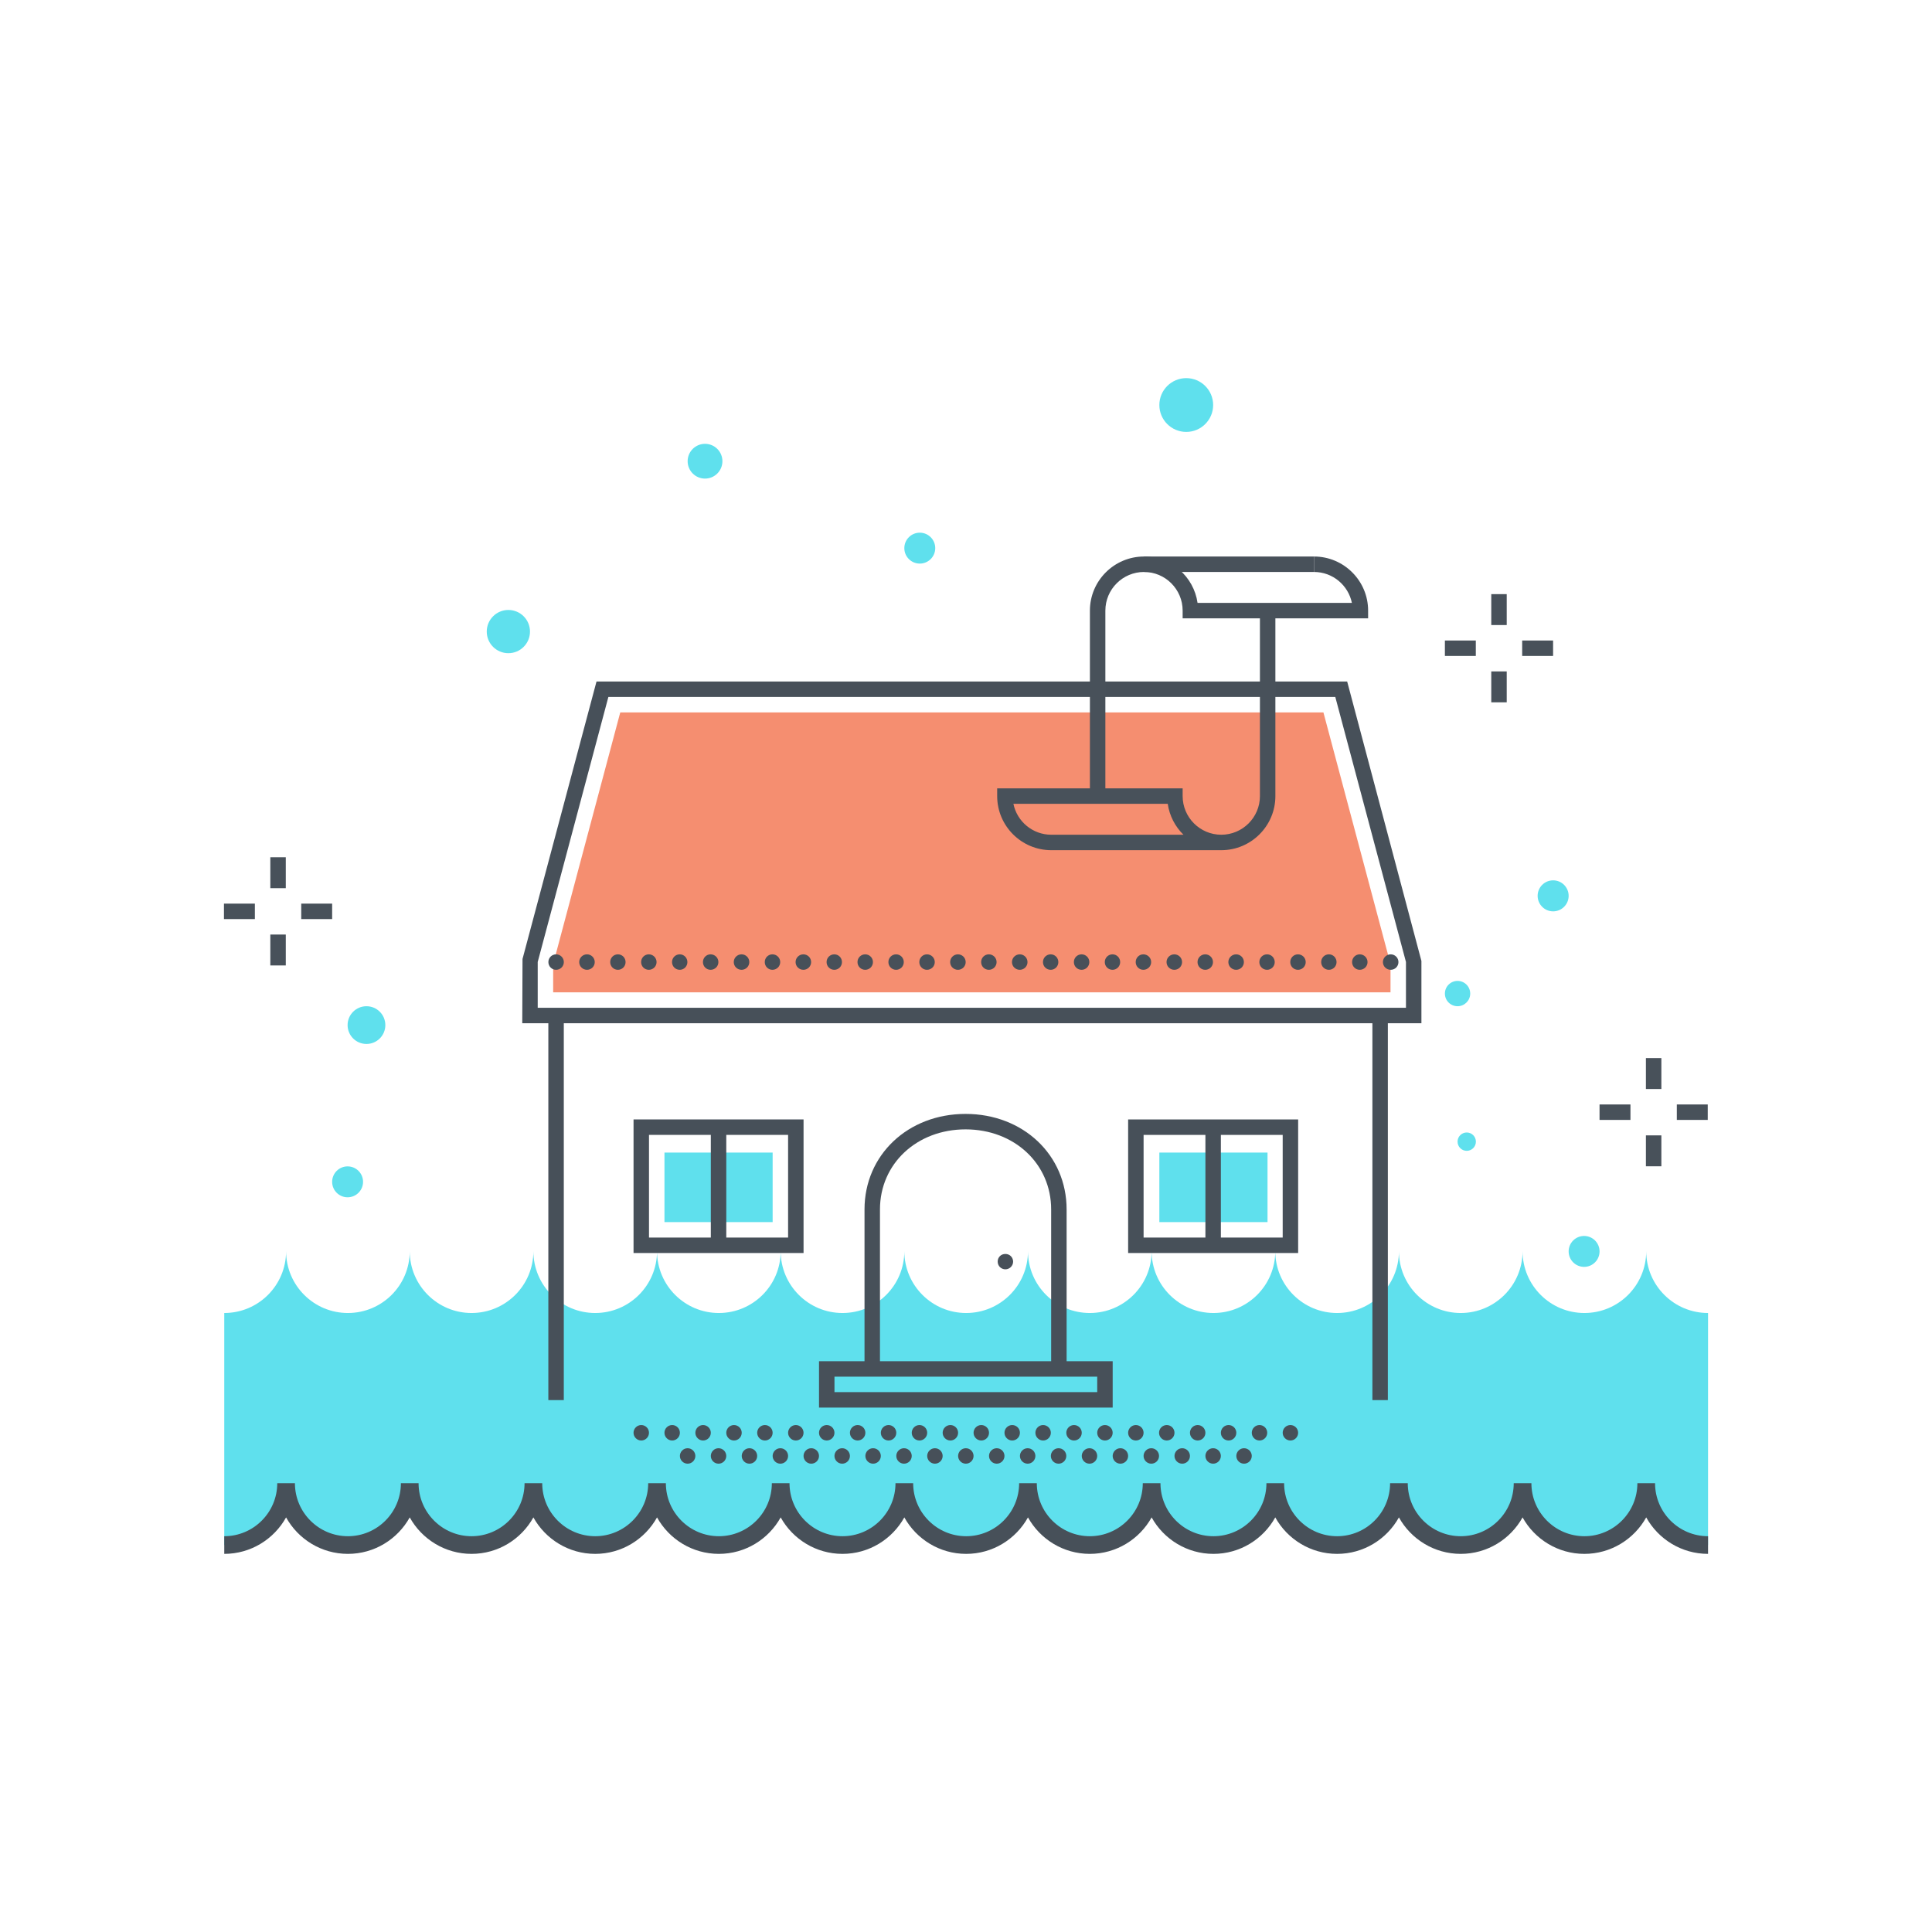 <svg xmlns="http://www.w3.org/2000/svg" width="250" height="250" viewBox="0 0 250 250">
  <g fill="none" fill-rule="evenodd">
    <path fill="#5FE0ED" d="M213.02,161.902 C213.02,166.321 209.438,169.902 205.02,169.902 C200.601,169.902 197.02,166.321 197.02,161.902 C197.02,166.321 193.438,169.902 189.02,169.902 C184.601,169.902 181.02,166.321 181.02,161.902 C181.02,166.321 177.438,169.902 173.02,169.902 C168.601,169.902 165.02,166.321 165.02,161.902 C165.02,166.321 161.438,169.902 157.02,169.902 C152.601,169.902 149.02,166.321 149.02,161.902 C149.02,166.321 145.438,169.902 141.02,169.902 C136.601,169.902 133.02,166.321 133.02,161.902 C133.02,166.321 129.438,169.902 125.02,169.902 C120.601,169.902 117.02,166.321 117.02,161.902 C117.02,166.321 113.438,169.902 109.02,169.902 C104.601,169.902 101.02,166.321 101.02,161.902 C101.02,166.321 97.438,169.902 93.02,169.902 C88.601,169.902 85.02,166.321 85.02,161.902 C85.02,166.321 81.438,169.902 77.02,169.902 C72.601,169.902 69.02,166.321 69.02,161.902 C69.02,166.321 65.438,169.902 61.02,169.902 C56.601,169.902 53.02,166.321 53.02,161.902 C53.02,166.321 49.438,169.902 45.02,169.902 C40.601,169.902 37.02,166.321 37.02,161.902 C37.02,166.321 33.438,169.902 29.02,169.902 L29.02,199.92 C33.438,199.92 37.02,196.339 37.02,191.92 C37.02,196.339 40.601,199.92 45.02,199.92 C49.438,199.92 53.02,196.339 53.02,191.92 C53.02,196.339 56.601,199.92 61.02,199.92 C65.438,199.92 69.02,196.339 69.02,191.92 C69.02,196.339 72.601,199.92 77.02,199.92 C81.438,199.92 85.02,196.339 85.02,191.92 C85.02,196.339 88.601,199.92 93.02,199.92 C97.438,199.92 101.02,196.339 101.02,191.92 C101.02,196.339 104.601,199.92 109.02,199.92 C113.438,199.92 117.02,196.339 117.02,191.92 C117.02,196.339 120.601,199.92 125.02,199.92 C129.438,199.92 133.02,196.339 133.02,191.92 C133.02,196.339 136.601,199.92 141.02,199.92 C145.438,199.92 149.02,196.339 149.02,191.92 C149.02,196.339 152.601,199.92 157.02,199.92 C161.438,199.92 165.02,196.339 165.02,191.92 C165.02,196.339 168.601,199.92 173.02,199.92 C177.438,199.92 181.02,196.339 181.02,191.92 C181.02,196.339 184.601,199.92 189.02,199.92 C193.438,199.92 197.02,196.339 197.02,191.92 C197.02,196.339 200.601,199.92 205.02,199.92 C209.438,199.92 213.02,196.339 213.02,191.92 C213.02,196.339 216.601,199.92 221.02,199.92 L221.02,169.902 C216.601,169.902 213.02,166.321 213.02,161.902"/>
    <polygon fill="#5FE0ED" points="150.02 158.14 164.017 158.14 164.017 149.142 150.02 149.142"/>
    <polygon fill="#5FE0ED" points="85.981 158.14 99.979 158.14 99.979 149.142 85.981 149.142"/>
    <polyline fill="#F58E70" points="171.251 92.19 80.26 92.19 71.58 124.741 71.58 128.406 179.931 128.406 179.931 124.741 171.251 92.19"/>
    <path fill="#475059" d="M69.58,130.406 L181.931,130.406 L181.931,124.479 L172.788,90.19 L78.723,90.19 L69.58,124.479 L69.58,130.406 Z M183.931,132.406 L67.58,132.406 L67.614,124.09 L77.187,88.19 L174.324,88.19 L183.931,124.348 L183.931,132.406 Z"/>
    <path fill="#475059" d="M70.96,124.491 C70.96,123.94 71.399,123.491 71.96,123.491 C72.509,123.491 72.96,123.94 72.96,124.491 C72.96,125.05 72.509,125.491 71.96,125.491 C71.399,125.491 70.96,125.05 70.96,124.491 Z M74.949,124.491 C74.949,123.94 75.399,123.491 75.96,123.491 C76.509,123.491 76.96,123.94 76.96,124.491 C76.96,125.05 76.509,125.491 75.96,125.491 C75.399,125.491 74.949,125.05 74.949,124.491 Z M78.96,124.491 C78.96,123.94 79.399,123.491 79.96,123.491 C80.509,123.491 80.949,123.94 80.949,124.491 C80.949,125.05 80.509,125.491 79.96,125.491 C79.399,125.491 78.96,125.05 78.96,124.491 Z M82.96,124.491 C82.96,123.94 83.399,123.491 83.96,123.491 C84.509,123.491 84.96,123.94 84.96,124.491 C84.96,125.05 84.509,125.491 83.96,125.491 C83.399,125.491 82.96,125.05 82.96,124.491 Z M86.96,124.491 C86.96,123.94 87.399,123.491 87.96,123.491 C88.509,123.491 88.949,123.94 88.949,124.491 C88.949,125.05 88.509,125.491 87.96,125.491 C87.399,125.491 86.96,125.05 86.96,124.491 Z M90.96,124.491 C90.96,123.94 91.399,123.491 91.949,123.491 C92.509,123.491 92.96,123.94 92.96,124.491 C92.96,125.05 92.509,125.491 91.949,125.491 C91.399,125.491 90.96,125.05 90.96,124.491 Z M94.949,124.491 C94.949,123.94 95.399,123.491 95.96,123.491 C96.509,123.491 96.96,123.94 96.96,124.491 C96.96,125.05 96.509,125.491 95.96,125.491 C95.399,125.491 94.949,125.05 94.949,124.491 Z M98.96,124.491 C98.96,123.94 99.399,123.491 99.949,123.491 C100.509,123.491 100.959,123.94 100.959,124.491 C100.959,125.05 100.509,125.491 99.949,125.491 C99.399,125.491 98.96,125.05 98.96,124.491 Z M102.949,124.491 C102.949,123.94 103.399,123.491 103.959,123.491 C104.509,123.491 104.959,123.94 104.959,124.491 C104.959,125.05 104.509,125.491 103.959,125.491 C103.399,125.491 102.949,125.05 102.949,124.491 Z M106.959,124.491 C106.959,123.94 107.399,123.491 107.959,123.491 C108.509,123.491 108.949,123.94 108.949,124.491 C108.949,125.05 108.509,125.491 107.959,125.491 C107.399,125.491 106.959,125.05 106.959,124.491 Z M110.959,124.491 C110.959,123.94 111.399,123.491 111.959,123.491 C112.509,123.491 112.959,123.94 112.959,124.491 C112.959,125.05 112.509,125.491 111.959,125.491 C111.399,125.491 110.959,125.05 110.959,124.491 Z M114.959,124.491 C114.959,123.94 115.399,123.491 115.959,123.491 C116.509,123.491 116.949,123.94 116.949,124.491 C116.949,125.05 116.509,125.491 115.959,125.491 C115.399,125.491 114.959,125.05 114.959,124.491 Z M118.959,124.491 C118.959,123.94 119.399,123.491 119.949,123.491 C120.509,123.491 120.959,123.94 120.959,124.491 C120.959,125.05 120.509,125.491 119.949,125.491 C119.399,125.491 118.959,125.05 118.959,124.491 Z M122.949,124.491 C122.949,123.94 123.399,123.491 123.959,123.491 C124.509,123.491 124.959,123.94 124.959,124.491 C124.959,125.05 124.509,125.491 123.959,125.491 C123.399,125.491 122.949,125.05 122.949,124.491 Z M126.959,124.491 C126.959,123.94 127.399,123.491 127.959,123.491 C128.509,123.491 128.959,123.94 128.959,124.491 C128.959,125.05 128.509,125.491 127.959,125.491 C127.399,125.491 126.959,125.05 126.959,124.491 Z M130.949,124.491 C130.949,123.94 131.399,123.491 131.959,123.491 C132.509,123.491 132.959,123.94 132.959,124.491 C132.959,125.05 132.509,125.491 131.959,125.491 C131.399,125.491 130.949,125.05 130.949,124.491 Z M134.959,124.491 C134.959,123.94 135.399,123.491 135.959,123.491 C136.509,123.491 136.949,123.94 136.949,124.491 C136.949,125.05 136.509,125.491 135.959,125.491 C135.399,125.491 134.959,125.05 134.959,124.491 Z M138.959,124.491 C138.959,123.94 139.399,123.491 139.959,123.491 C140.509,123.491 140.959,123.94 140.959,124.491 C140.959,125.05 140.509,125.491 139.959,125.491 C139.399,125.491 138.959,125.05 138.959,124.491 Z M142.959,124.491 C142.959,123.94 143.399,123.491 143.959,123.491 C144.509,123.491 144.949,123.94 144.949,124.491 C144.949,125.05 144.509,125.491 143.959,125.491 C143.399,125.491 142.959,125.05 142.959,124.491 Z M146.959,124.491 C146.959,123.94 147.399,123.491 147.949,123.491 C148.509,123.491 148.959,123.94 148.959,124.491 C148.959,125.05 148.509,125.491 147.949,125.491 C147.399,125.491 146.959,125.05 146.959,124.491 Z M150.949,124.491 C150.949,123.94 151.399,123.491 151.959,123.491 C152.509,123.491 152.959,123.94 152.959,124.491 C152.959,125.05 152.509,125.491 151.959,125.491 C151.399,125.491 150.949,125.05 150.949,124.491 Z M154.959,124.491 C154.959,123.94 155.399,123.491 155.959,123.491 C156.509,123.491 156.959,123.94 156.959,124.491 C156.959,125.05 156.509,125.491 155.959,125.491 C155.399,125.491 154.959,125.05 154.959,124.491 Z M158.949,124.491 C158.949,123.94 159.399,123.491 159.959,123.491 C160.509,123.491 160.959,123.94 160.959,124.491 C160.959,125.05 160.509,125.491 159.959,125.491 C159.399,125.491 158.949,125.05 158.949,124.491 Z M162.959,124.491 C162.959,123.94 163.399,123.491 163.959,123.491 C164.509,123.491 164.949,123.94 164.949,124.491 C164.949,125.05 164.509,125.491 163.959,125.491 C163.399,125.491 162.959,125.05 162.959,124.491 Z M166.959,124.491 C166.959,123.94 167.399,123.491 167.959,123.491 C168.509,123.491 168.959,123.94 168.959,124.491 C168.959,125.05 168.509,125.491 167.959,125.491 C167.399,125.491 166.959,125.05 166.959,124.491 Z M170.959,124.491 C170.959,123.94 171.399,123.491 171.959,123.491 C172.509,123.491 172.949,123.94 172.949,124.491 C172.949,125.05 172.509,125.491 171.959,125.491 C171.399,125.491 170.959,125.05 170.959,124.491 Z M174.959,124.491 C174.959,123.94 175.399,123.491 175.949,123.491 C176.509,123.491 176.959,123.94 176.959,124.491 C176.959,125.05 176.509,125.491 175.949,125.491 C175.399,125.491 174.959,125.05 174.959,124.491 Z M178.949,124.491 C178.949,123.94 179.399,123.491 179.959,123.491 C180.509,123.491 180.959,123.94 180.959,124.491 C180.959,125.05 180.509,125.491 179.959,125.491 C179.399,125.491 178.949,125.05 178.949,124.491 Z"/>
    <polygon fill="#475059" points="177.588 181.172 179.588 181.172 179.588 131.405 177.588 131.405"/>
    <path fill="#475059" d="M138.019,177.423 L136.019,177.423 L136.019,156.5 C136.019,150.594 131.257,146.14 124.943,146.14 C118.629,146.14 113.868,150.594 113.868,156.5 L113.868,177.423 L111.868,177.423 L111.868,156.5 C111.868,149.454 117.489,144.14 124.943,144.14 C132.397,144.14 138.019,149.454 138.019,156.5 L138.019,177.423"/>
    <path fill="#475059" d="M130.099,164.25 C129.83,164.25 129.569,164.14 129.389,163.96 C129.199,163.77 129.099,163.511 129.099,163.25 C129.099,163.12 129.119,162.991 129.169,162.87 C129.219,162.741 129.299,162.64 129.389,162.54 C129.759,162.17 130.429,162.17 130.799,162.54 C130.899,162.64 130.969,162.741 131.02,162.87 C131.069,162.991 131.099,163.12 131.099,163.25 C131.099,163.52 130.989,163.77 130.799,163.96 C130.619,164.14 130.359,164.25 130.099,164.25"/>
    <polygon fill="#475059" points="70.955 181.172 72.955 181.172 72.955 131.331 70.955 131.331"/>
    <path fill="#475059" d="M81.979 185.4C81.979 184.85 82.429 184.4 82.979 184.4 83.529 184.4 83.979 184.85 83.979 185.4 83.979 185.951 83.529 186.4 82.979 186.4 82.429 186.4 81.979 185.951 81.979 185.4zM85.979 185.4C85.979 184.85 86.429 184.4 86.979 184.4 87.529 184.4 87.979 184.85 87.979 185.4 87.979 185.951 87.529 186.4 86.979 186.4 86.429 186.4 85.979 185.951 85.979 185.4zM89.979 185.4C89.979 184.85 90.429 184.4 90.979 184.4 91.529 184.4 91.979 184.85 91.979 185.4 91.979 185.951 91.529 186.4 90.979 186.4 90.429 186.4 89.979 185.951 89.979 185.4zM93.979 185.4C93.979 184.85 94.429 184.4 94.979 184.4 95.529 184.4 95.979 184.85 95.979 185.4 95.979 185.951 95.529 186.4 94.979 186.4 94.429 186.4 93.979 185.951 93.979 185.4zM97.979 185.4C97.979 184.85 98.429 184.4 98.979 184.4 99.529 184.4 99.979 184.85 99.979 185.4 99.979 185.951 99.529 186.4 98.979 186.4 98.429 186.4 97.979 185.951 97.979 185.4zM101.979 185.4C101.979 184.85 102.429 184.4 102.979 184.4 103.529 184.4 103.979 184.85 103.979 185.4 103.979 185.951 103.529 186.4 102.979 186.4 102.429 186.4 101.979 185.951 101.979 185.4zM105.979 185.4C105.979 184.85 106.429 184.4 106.979 184.4 107.529 184.4 107.979 184.85 107.979 185.4 107.979 185.951 107.529 186.4 106.979 186.4 106.429 186.4 105.979 185.951 105.979 185.4zM109.979 185.4C109.979 184.85 110.429 184.4 110.979 184.4 111.529 184.4 111.979 184.85 111.979 185.4 111.979 185.951 111.529 186.4 110.979 186.4 110.429 186.4 109.979 185.951 109.979 185.4zM113.979 185.4C113.979 184.85 114.429 184.4 114.979 184.4 115.529 184.4 115.979 184.85 115.979 185.4 115.979 185.951 115.529 186.4 114.979 186.4 114.429 186.4 113.979 185.951 113.979 185.4zM117.979 185.4C117.979 184.85 118.429 184.4 118.979 184.4 119.529 184.4 119.979 184.85 119.979 185.4 119.979 185.951 119.529 186.4 118.979 186.4 118.429 186.4 117.979 185.951 117.979 185.4zM121.979 185.4C121.979 184.85 122.429 184.4 122.979 184.4 123.529 184.4 123.979 184.85 123.979 185.4 123.979 185.951 123.529 186.4 122.979 186.4 122.429 186.4 121.979 185.951 121.979 185.4zM125.979 185.4C125.979 184.85 126.429 184.4 126.979 184.4 127.529 184.4 127.979 184.85 127.979 185.4 127.979 185.951 127.529 186.4 126.979 186.4 126.429 186.4 125.979 185.951 125.979 185.4zM129.979 185.4C129.979 184.85 130.429 184.4 130.979 184.4 131.529 184.4 131.979 184.85 131.979 185.4 131.979 185.951 131.529 186.4 130.979 186.4 130.429 186.4 129.979 185.951 129.979 185.4zM133.979 185.4C133.979 184.85 134.429 184.4 134.979 184.4 135.529 184.4 135.979 184.85 135.979 185.4 135.979 185.951 135.529 186.4 134.979 186.4 134.429 186.4 133.979 185.951 133.979 185.4zM137.979 185.4C137.979 184.85 138.429 184.4 138.979 184.4 139.529 184.4 139.979 184.85 139.979 185.4 139.979 185.951 139.529 186.4 138.979 186.4 138.429 186.4 137.979 185.951 137.979 185.4zM141.979 185.4C141.979 184.85 142.429 184.4 142.979 184.4 143.529 184.4 143.979 184.85 143.979 185.4 143.979 185.951 143.529 186.4 142.979 186.4 142.429 186.4 141.979 185.951 141.979 185.4zM145.979 185.4C145.979 184.85 146.429 184.4 146.979 184.4 147.529 184.4 147.979 184.85 147.979 185.4 147.979 185.951 147.529 186.4 146.979 186.4 146.429 186.4 145.979 185.951 145.979 185.4zM149.979 185.4C149.979 184.85 150.429 184.4 150.979 184.4 151.529 184.4 151.979 184.85 151.979 185.4 151.979 185.951 151.529 186.4 150.979 186.4 150.429 186.4 149.979 185.951 149.979 185.4zM153.979 185.4C153.979 184.85 154.429 184.4 154.979 184.4 155.529 184.4 155.979 184.85 155.979 185.4 155.979 185.951 155.529 186.4 154.979 186.4 154.429 186.4 153.979 185.951 153.979 185.4zM157.979 185.4C157.979 184.85 158.429 184.4 158.979 184.4 159.529 184.4 159.979 184.85 159.979 185.4 159.979 185.951 159.529 186.4 158.979 186.4 158.429 186.4 157.979 185.951 157.979 185.4zM161.979 185.4C161.979 184.85 162.429 184.4 162.979 184.4 163.529 184.4 163.979 184.85 163.979 185.4 163.979 185.951 163.529 186.4 162.979 186.4 162.429 186.4 161.979 185.951 161.979 185.4zM165.979 185.4C165.979 184.85 166.429 184.4 166.979 184.4 167.529 184.4 167.979 184.85 167.979 185.4 167.979 185.951 167.529 186.4 166.979 186.4 166.429 186.4 165.979 185.951 165.979 185.4zM87.979 188.4C87.979 187.85 88.429 187.4 88.979 187.4 89.529 187.4 89.979 187.85 89.979 188.4 89.979 188.951 89.529 189.4 88.979 189.4 88.429 189.4 87.979 188.951 87.979 188.4zM91.979 188.4C91.979 187.85 92.429 187.4 92.979 187.4 93.529 187.4 93.979 187.85 93.979 188.4 93.979 188.951 93.529 189.4 92.979 189.4 92.429 189.4 91.979 188.951 91.979 188.4zM95.979 188.4C95.979 187.85 96.429 187.4 96.979 187.4 97.529 187.4 97.979 187.85 97.979 188.4 97.979 188.951 97.529 189.4 96.979 189.4 96.429 189.4 95.979 188.951 95.979 188.4zM99.979 188.4C99.979 187.85 100.429 187.4 100.979 187.4 101.529 187.4 101.979 187.85 101.979 188.4 101.979 188.951 101.529 189.4 100.979 189.4 100.429 189.4 99.979 188.951 99.979 188.4zM103.979 188.4C103.979 187.85 104.429 187.4 104.979 187.4 105.529 187.4 105.979 187.85 105.979 188.4 105.979 188.951 105.529 189.4 104.979 189.4 104.429 189.4 103.979 188.951 103.979 188.4zM107.979 188.4C107.979 187.85 108.429 187.4 108.979 187.4 109.529 187.4 109.979 187.85 109.979 188.4 109.979 188.951 109.529 189.4 108.979 189.4 108.429 189.4 107.979 188.951 107.979 188.4zM111.979 188.4C111.979 187.85 112.429 187.4 112.979 187.4 113.529 187.4 113.979 187.85 113.979 188.4 113.979 188.951 113.529 189.4 112.979 189.4 112.429 189.4 111.979 188.951 111.979 188.4zM115.979 188.4C115.979 187.85 116.429 187.4 116.979 187.4 117.529 187.4 117.979 187.85 117.979 188.4 117.979 188.951 117.529 189.4 116.979 189.4 116.429 189.4 115.979 188.951 115.979 188.4zM119.979 188.4C119.979 187.85 120.429 187.4 120.979 187.4 121.529 187.4 121.979 187.85 121.979 188.4 121.979 188.951 121.529 189.4 120.979 189.4 120.429 189.4 119.979 188.951 119.979 188.4zM123.979 188.4C123.979 187.85 124.429 187.4 124.979 187.4 125.529 187.4 125.979 187.85 125.979 188.4 125.979 188.951 125.529 189.4 124.979 189.4 124.429 189.4 123.979 188.951 123.979 188.4zM127.979 188.4C127.979 187.85 128.429 187.4 128.979 187.4 129.529 187.4 129.979 187.85 129.979 188.4 129.979 188.951 129.529 189.4 128.979 189.4 128.429 189.4 127.979 188.951 127.979 188.4zM131.979 188.4C131.979 187.85 132.429 187.4 132.979 187.4 133.529 187.4 133.979 187.85 133.979 188.4 133.979 188.951 133.529 189.4 132.979 189.4 132.429 189.4 131.979 188.951 131.979 188.4zM135.979 188.4C135.979 187.85 136.429 187.4 136.979 187.4 137.529 187.4 137.979 187.85 137.979 188.4 137.979 188.951 137.529 189.4 136.979 189.4 136.429 189.4 135.979 188.951 135.979 188.4zM139.979 188.4C139.979 187.85 140.429 187.4 140.979 187.4 141.529 187.4 141.979 187.85 141.979 188.4 141.979 188.951 141.529 189.4 140.979 189.4 140.429 189.4 139.979 188.951 139.979 188.4zM143.979 188.4C143.979 187.85 144.429 187.4 144.979 187.4 145.529 187.4 145.979 187.85 145.979 188.4 145.979 188.951 145.529 189.4 144.979 189.4 144.429 189.4 143.979 188.951 143.979 188.4zM147.979 188.4C147.979 187.85 148.429 187.4 148.979 187.4 149.529 187.4 149.979 187.85 149.979 188.4 149.979 188.951 149.529 189.4 148.979 189.4 148.429 189.4 147.979 188.951 147.979 188.4zM151.979 188.4C151.979 187.85 152.429 187.4 152.979 187.4 153.529 187.4 153.979 187.85 153.979 188.4 153.979 188.951 153.529 189.4 152.979 189.4 152.429 189.4 151.979 188.951 151.979 188.4zM155.979 188.4C155.979 187.85 156.429 187.4 156.979 187.4 157.529 187.4 157.979 187.85 157.979 188.4 157.979 188.951 157.529 189.4 156.979 189.4 156.429 189.4 155.979 188.951 155.979 188.4zM159.979 188.4C159.979 187.85 160.429 187.4 160.979 187.4 161.529 187.4 161.979 187.85 161.979 188.4 161.979 188.951 161.529 189.4 160.979 189.4 160.429 189.4 159.979 188.951 159.979 188.4zM83.98 160.14L101.979 160.14 101.979 146.856 83.98 146.856 83.98 160.14zM81.98 162.14L103.98 162.14 103.98 144.856 81.98 144.856 81.98 162.14z"/>
    <polygon fill="#475059" points="91.98 161.14 93.98 161.14 93.98 145.856 91.98 145.856"/>
    <path fill="#475059" d="M147.98,160.14 L165.98,160.14 L165.98,146.856 L147.98,146.856 L147.98,160.14 Z M145.98,162.14 L167.98,162.14 L167.98,144.856 L145.98,144.856 L145.98,162.14 Z"/>
    <polygon fill="#475059" points="155.98 161.14 157.98 161.14 157.98 145.856 155.98 145.856"/>
    <path fill="#475059" d="M107.98,180.14 L141.98,180.14 L141.98,178.14 L107.98,178.14 L107.98,180.14 Z M105.98,182.14 L143.98,182.14 L143.98,176.14 L105.98,176.14 L105.98,182.14 Z"/>
    <path fill="#5FE0ED" d="M46.979 152.929C46.979 154.033 46.084 154.929 44.979 154.929 43.875 154.929 42.979 154.033 42.979 152.929 42.979 151.824 43.875 150.929 44.979 150.929 46.084 150.929 46.979 151.824 46.979 152.929M206.982 161.933C206.982 163.038 206.086 163.933 204.982 163.933 203.877 163.933 202.982 163.038 202.982 161.933 202.982 160.828 203.877 159.933 204.982 159.933 206.086 159.933 206.982 160.828 206.982 161.933M194.981 174.935C194.981 173.83 194.085 172.935 192.981 172.935 191.876 172.935 190.981 173.83 190.981 174.935 190.981 176.039 191.876 176.935 192.981 176.935 194.085 176.935 194.981 176.039 194.981 174.935"/>
    <polygon fill="#48515A" points="212.98 140.917 214.98 140.917 214.98 136.917 212.98 136.917"/>
    <polygon fill="#48515A" points="212.98 150.917 214.98 150.917 214.98 146.917 212.98 146.917"/>
    <polygon fill="#48515A" points="216.98 144.917 220.98 144.917 220.98 142.917 216.98 142.917"/>
    <polygon fill="#48515A" points="206.98 144.917 210.98 144.917 210.98 142.917 206.98 142.917"/>
    <polygon fill="#48515A" points="34.98 114.929 36.98 114.929 36.98 110.929 34.98 110.929"/>
    <polygon fill="#48515A" points="34.98 124.929 36.98 124.929 36.98 120.929 34.98 120.929"/>
    <polygon fill="#48515A" points="38.98 118.929 42.98 118.929 42.98 116.929 38.98 116.929"/>
    <polygon fill="#48515A" points="28.98 118.929 32.98 118.929 32.98 116.929 28.98 116.929"/>
    <path fill="#475059" d="M221.02,201.071 C217.582,201.071 214.581,199.163 213.02,196.351 C211.458,199.163 208.458,201.071 205.02,201.071 C201.582,201.071 198.581,199.163 197.02,196.351 C195.458,199.163 192.458,201.071 189.02,201.071 C185.582,201.071 182.581,199.163 181.02,196.351 C179.458,199.163 176.458,201.071 173.02,201.071 C169.582,201.071 166.581,199.163 165.02,196.351 C163.458,199.163 160.458,201.071 157.02,201.071 C153.582,201.071 150.581,199.163 149.02,196.351 C147.458,199.163 144.458,201.071 141.02,201.071 C137.582,201.071 134.581,199.163 133.02,196.351 C131.458,199.163 128.458,201.071 125.02,201.071 C121.582,201.071 118.581,199.163 117.02,196.351 C115.458,199.163 112.458,201.071 109.02,201.071 C105.582,201.071 102.581,199.163 101.02,196.351 C99.459,199.163 96.457,201.071 93.02,201.071 C89.581,201.071 86.581,199.163 85.02,196.351 C83.458,199.163 80.457,201.071 77.02,201.071 C73.581,201.071 70.581,199.163 69.02,196.351 C67.459,199.163 64.457,201.071 61.02,201.071 C57.581,201.071 54.581,199.163 53.02,196.351 C51.458,199.163 48.457,201.071 45.02,201.071 C41.581,201.071 38.581,199.163 37.02,196.351 C35.458,199.163 32.457,201.071 29.02,201.071 L29.02,198.785 C32.801,198.785 35.876,195.709 35.876,191.928 L38.163,191.928 C38.163,195.709 41.238,198.785 45.02,198.785 C48.801,198.785 51.876,195.709 51.876,191.928 L54.163,191.928 C54.163,195.709 57.238,198.785 61.02,198.785 C64.801,198.785 67.877,195.709 67.877,191.928 L70.163,191.928 C70.163,195.709 73.238,198.785 77.02,198.785 C80.801,198.785 83.876,195.709 83.876,191.928 L86.163,191.928 C86.163,195.709 89.238,198.785 93.02,198.785 C96.801,198.785 99.876,195.709 99.876,191.928 L102.163,191.928 C102.163,195.709 105.238,198.785 109.02,198.785 C112.801,198.785 115.876,195.709 115.876,191.928 L118.163,191.928 C118.163,195.709 121.238,198.785 125.02,198.785 C128.801,198.785 131.876,195.709 131.876,191.928 L134.163,191.928 C134.163,195.709 137.238,198.785 141.02,198.785 C144.801,198.785 147.876,195.709 147.876,191.928 L150.163,191.928 C150.163,195.709 153.238,198.785 157.02,198.785 C160.801,198.785 163.876,195.709 163.876,191.928 L166.163,191.928 C166.163,195.709 169.238,198.785 173.02,198.785 C176.801,198.785 179.876,195.709 179.876,191.928 L182.163,191.928 C182.163,195.709 185.238,198.785 189.02,198.785 C192.801,198.785 195.876,195.709 195.876,191.928 L198.163,191.928 C198.163,195.709 201.238,198.785 205.02,198.785 C208.801,198.785 211.876,195.709 211.876,191.928 L214.163,191.928 C214.163,195.709 217.238,198.785 221.02,198.785 L221.02,201.071"/>
    <polygon fill="#48515A" points="148.034 74.013 170.034 74.013 170.034 72.013 148.034 72.013"/>
    <path fill="#48515A" d="M131.135,104.014 C131.599,106.293 133.62,108.014 136.034,108.014 L153.14,108.014 C152.066,106.963 151.329,105.57 151.105,104.014 L131.135,104.014 Z M158.034,110.014 L136.034,110.014 C132.174,110.014 129.034,106.873 129.034,103.014 L129.034,102.014 L153.034,102.014 L153.034,103.014 C153.034,105.77 155.277,108.014 158.034,108.014 C160.791,108.014 163.034,105.77 163.034,103.014 L163.034,79.013 L165.034,79.013 L165.034,103.014 C165.034,106.873 161.894,110.014 158.034,110.014 Z"/>
    <path fill="#48515A" d="M143.034,103.014 L141.034,103.014 L141.034,79.013 C141.034,75.154 144.174,72.013 148.034,72.013 C151.555,72.013 154.476,74.626 154.963,78.013 L174.934,78.013 C174.469,75.734 172.449,74.013 170.034,74.013 L170.034,72.013 C173.894,72.013 177.034,75.154 177.034,79.013 L177.034,80.013 L153.034,80.013 L153.034,79.013 C153.034,76.257 150.791,74.013 148.034,74.013 C145.277,74.013 143.034,76.257 143.034,79.013 L143.034,103.014"/>
    <polygon fill="#48515A" points="192.969 80.881 194.969 80.881 194.969 76.881 192.969 76.881"/>
    <polygon fill="#48515A" points="192.969 90.881 194.969 90.881 194.969 86.881 192.969 86.881"/>
    <polygon fill="#48515A" points="196.969 84.881 200.969 84.881 200.969 82.881 196.969 82.881"/>
    <polygon fill="#48515A" points="186.969 84.881 190.969 84.881 190.969 82.881 186.969 82.881"/>
    <path fill="#5FE0ED" d="M93.48 59.68C93.48 60.923 92.473 61.93 91.23 61.93 89.988 61.93 88.98 60.923 88.98 59.68 88.98 58.438 89.988 57.431 91.23 57.431 92.473 57.431 93.48 58.438 93.48 59.68M121.02 70.929C121.02 72.034 120.124 72.929 119.02 72.929 117.915 72.929 117.02 72.034 117.02 70.929 117.02 69.825 117.915 68.929 119.02 68.929 120.124 68.929 121.02 69.825 121.02 70.929M150.02 52.41C150.02 54.332 151.578 55.89 153.5 55.89 155.422 55.89 156.981 54.332 156.981 52.41 156.981 50.488 155.422 48.929 153.5 48.929 151.578 48.929 150.02 50.488 150.02 52.41M68.58 81.726C68.58 83.271 67.328 84.523 65.783 84.523 64.238 84.523 62.985 83.271 62.985 81.726 62.985 80.181 64.238 78.929 65.783 78.929 67.328 78.929 68.58 80.181 68.58 81.726M190.245 128.567C190.245 129.472 189.511 130.205 188.607 130.205 187.702 130.205 186.969 129.472 186.969 128.567 186.969 127.663 187.702 126.929 188.607 126.929 189.511 126.929 190.245 127.663 190.245 128.567M188.607 147.73C188.607 147.074 189.138 146.543 189.794 146.543 190.449 146.543 190.981 147.074 190.981 147.73 190.981 148.385 190.449 148.917 189.794 148.917 189.138 148.917 188.607 148.385 188.607 147.73M49.862 132.647C49.862 133.995 48.769 135.088 47.421 135.088 46.072 135.088 44.979 133.995 44.979 132.647 44.979 131.298 46.072 130.205 47.421 130.205 48.769 130.205 49.862 131.298 49.862 132.647M198.969 115.922C198.969 114.814 199.867 113.916 200.975 113.916 202.083 113.916 202.982 114.814 202.982 115.922 202.982 117.03 202.083 117.929 200.975 117.929 199.867 117.929 198.969 117.03 198.969 115.922"/>
  </g>
</svg>

